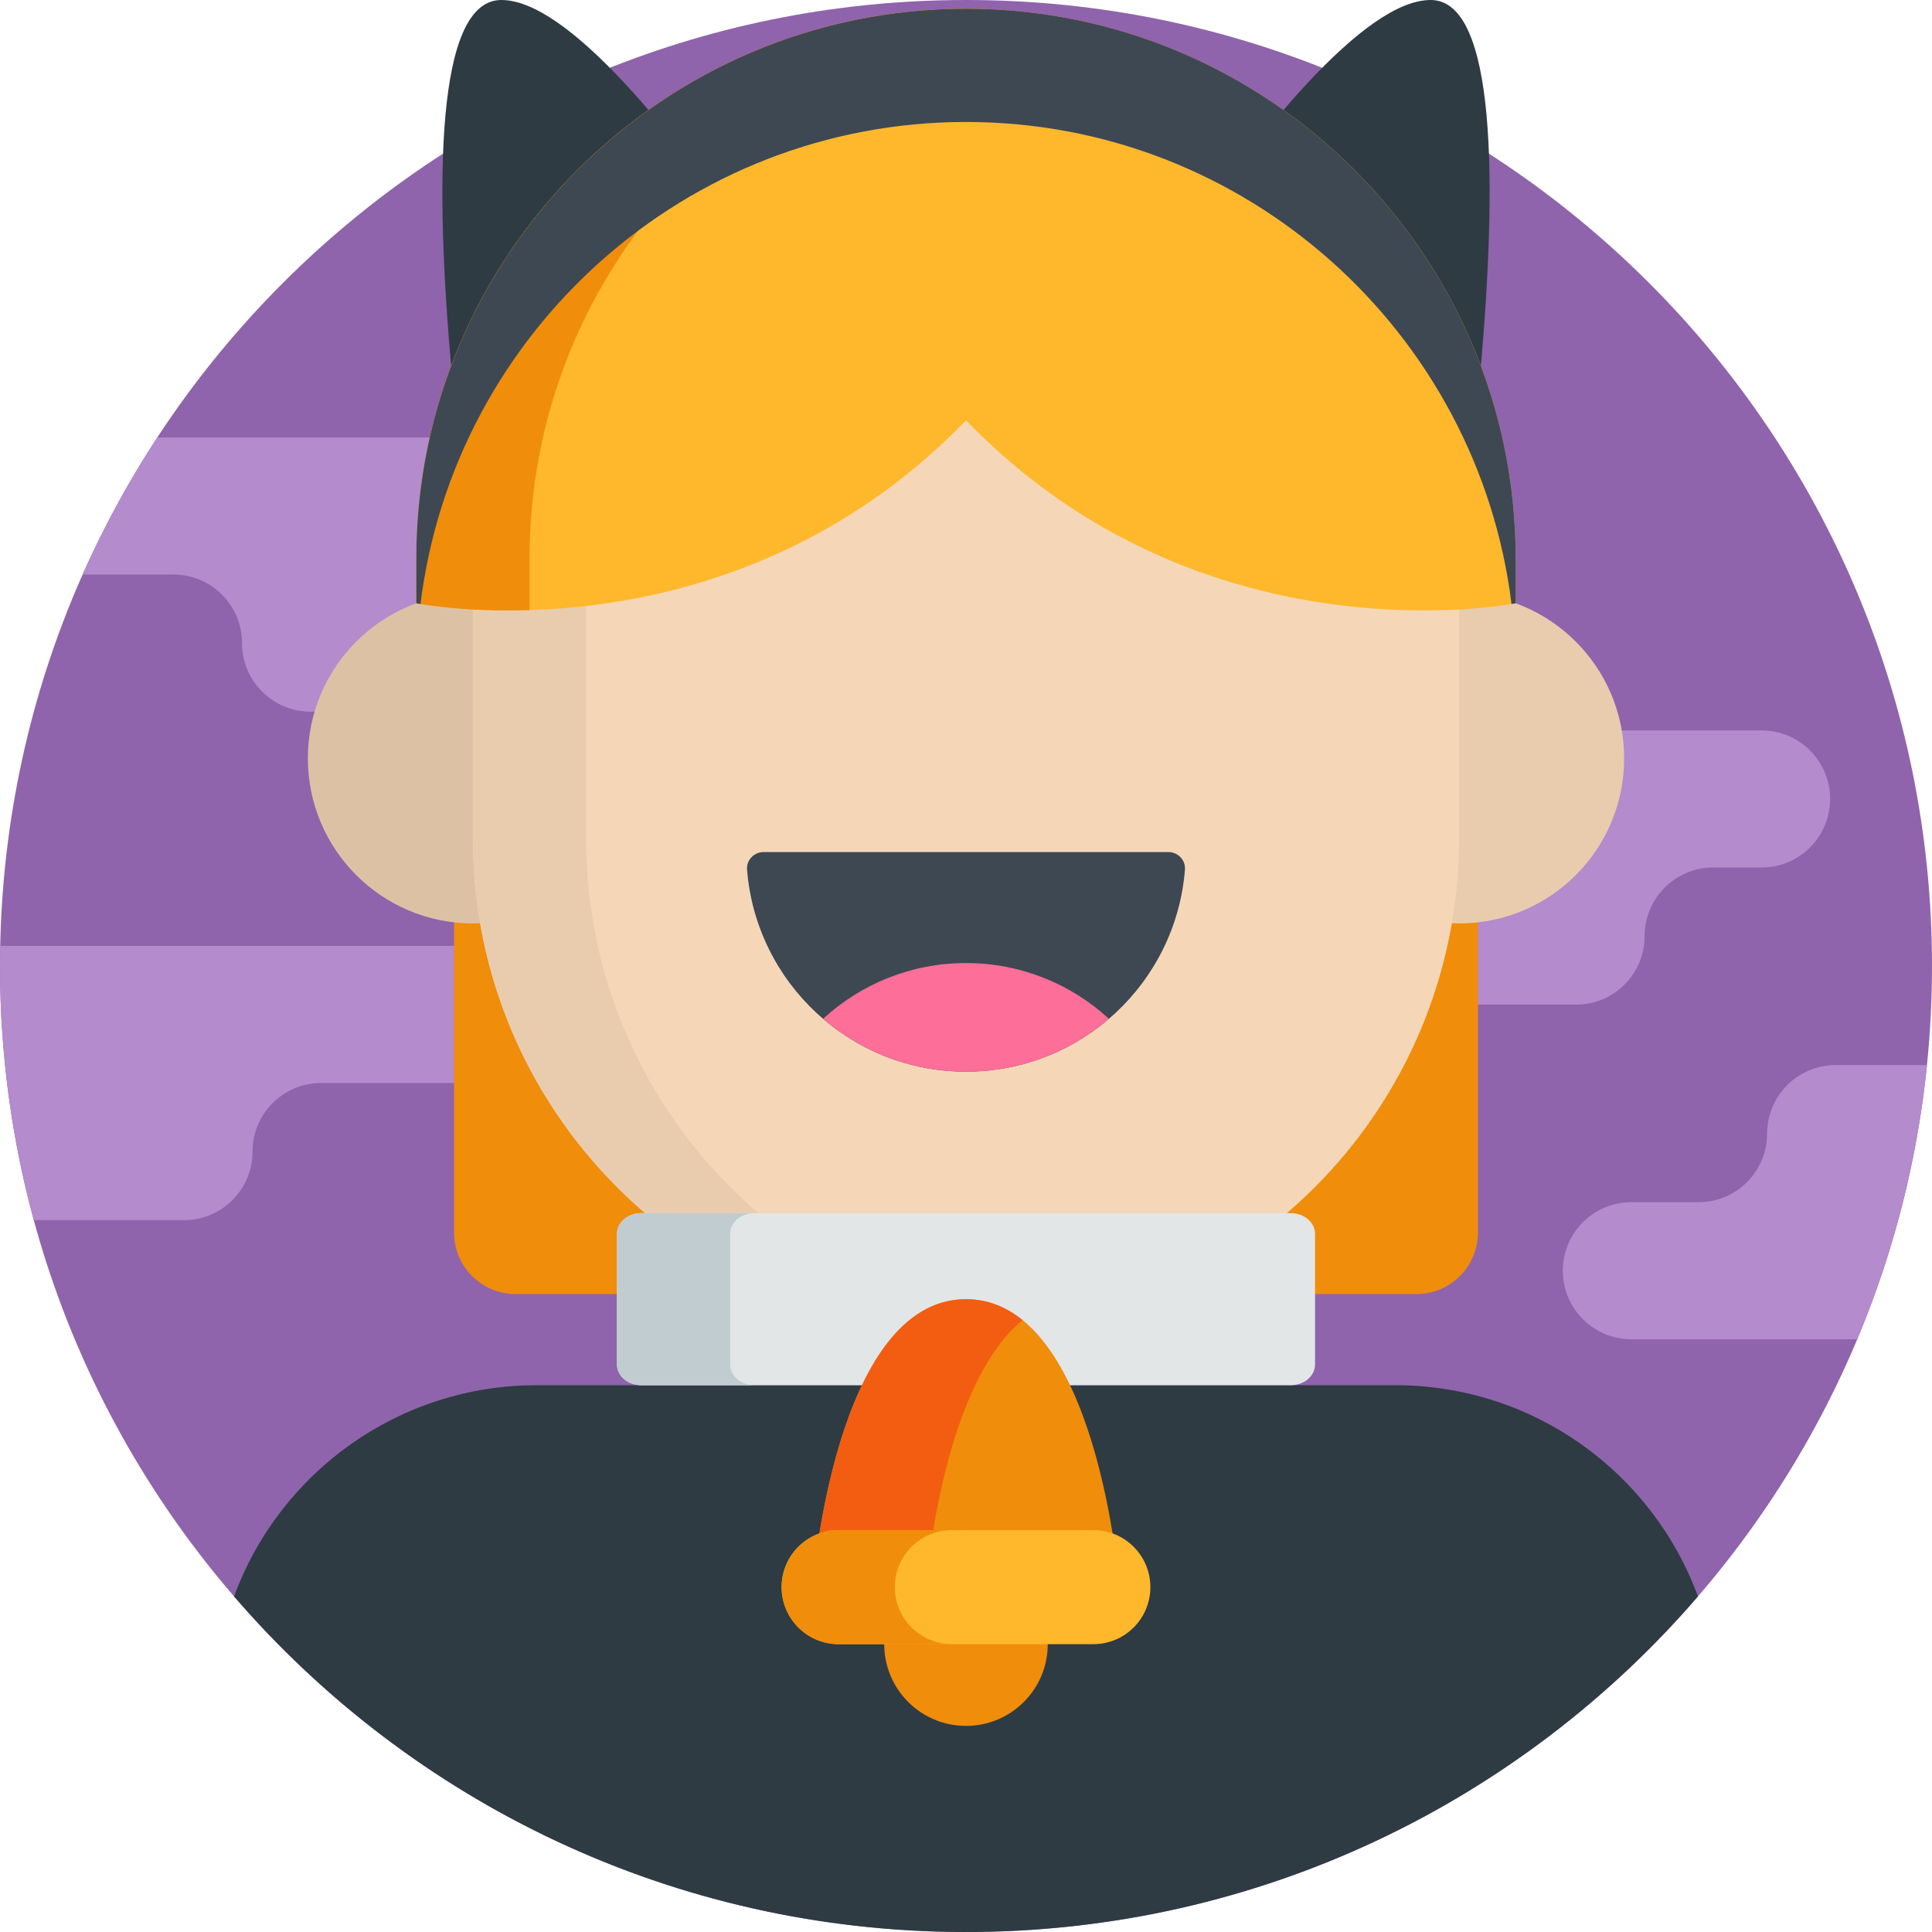 <svg height="512pt" viewBox="0 0 512 512" width="512pt" xmlns="http://www.w3.org/2000/svg"><path d="m512 256c0 141.387-114.613 256-256 256s-256-114.613-256-256 114.613-256 256-256 256 114.613 256 256zm0 0" fill="#8f64ac"/><g fill="#b48bcd"><path d="m510.668 282.254h-24.203c-10.031 0-18.164 8.133-18.164 18.168 0 10.031-8.137 18.168-18.168 18.168h-17.801c-10.035 0-18.168 8.133-18.168 18.164 0 10.035 8.133 18.168 18.168 18.168h59.848c9.535-22.742 15.891-47.148 18.488-72.668zm0 0"/><path d="m156.742 250.68h-156.676c-.035 1.77-.066 3.543-.066 5.32 0 23.309 3.133 45.883 8.973 67.344h39.785c10.035 0 18.168-8.133 18.168-18.164 0-10.035 8.133-18.168 18.168-18.168h71.652c10.031 0 18.164-8.133 18.164-18.168 0-10.031-8.133-18.164-18.168-18.164zm0 0"/><path d="m177.668 175.398c0-10.031 8.133-18.168 18.168-18.168h189.664c10.031 0 18.168 8.133 18.168 18.168 0 10.035 8.133 18.168 18.168 18.168h45c10.031 0 18.164 8.133 18.164 18.168 0 10.031-8.133 18.164-18.164 18.164h-12.824c-10.035 0-18.168 8.133-18.168 18.168s-8.133 18.168-18.168 18.168h-180.074c-10.031 0-18.164-8.133-18.164-18.168 0-10.031 8.133-18.168 18.164-18.168h12.824c10.035 0 18.168-8.133 18.168-18.164 0-10.035-8.133-18.168-18.168-18.168h-54.594c-10.031 0-18.164-8.133-18.164-18.168zm0 0"/><path d="m301.969 152.262h-27.801c-10.035 0-18.168-8.133-18.168-18.164 0-10.035-8.133-18.168-18.168-18.168h-196.125c-7.535 11.5-14.168 23.645-19.801 36.332h24.062c10.031 0 18.168 8.133 18.168 18.168 0 10.031 8.133 18.168 18.164 18.168h219.668c10.035 0 18.168-8.133 18.168-18.168 0-10.035-8.137-18.168-18.168-18.168zm0 0"/></g><path d="m379.145 196.812s35.145-196.812 0-196.812-113.145 140-113.145 140zm0 0" fill="#2e3b43"/><path d="m132.855 196.812s-35.145-196.812 0-196.812 113.145 140 113.145 140zm0 0" fill="#2e3b43"/><path d="m375.359 342.949h-238.719c-9.008 0-16.312-7.301-16.312-16.309v-125.664h271.34v125.664c0 9.008-7.301 16.309-16.309 16.309zm0 0" fill="#f08d0b"/><path d="m430.414 200.977c0 24.156-19.586 43.742-43.746 43.742-24.156 0-43.742-19.586-43.742-43.742 0-24.16 19.586-43.746 43.742-43.746 24.16 0 43.746 19.586 43.746 43.746zm0 0" fill="#e9ccae"/><path d="m142.234 367.094c-36.543 0-68.117 23.055-80.203 55.973 46.949 54.457 116.43 88.934 193.969 88.934s147.02-34.477 193.969-88.934c-12.086-32.918-43.66-55.973-80.199-55.973zm0 0" fill="#2e3b43"/><path d="m169.074 200.977c0 24.156-19.586 43.742-43.742 43.742-24.16 0-43.746-19.586-43.746-43.742 0-24.16 19.586-43.746 43.746-43.746 24.156 0 43.742 19.586 43.742 43.746zm0 0" fill="#ddc1a5"/><path d="m256 352.949c-72.168 0-130.668-58.504-130.668-130.668v-74.289c0-72.168 58.504-130.668 130.668-130.668 72.168 0 130.668 58.504 130.668 130.668v74.289c0 72.164-58.5 130.668-130.668 130.668zm0 0" fill="#f5d7b7"/><path d="m155.332 222.281v-74.289c0-67.094 50.566-122.363 115.668-129.805-4.922-.566-9.926-.863-15-.863-72.168 0-130.668 58.5-130.668 130.668v74.289c0 72.168 58.504 130.668 130.668 130.668 5.074 0 10.078-.297 15-.859-65.102-7.445-115.668-62.715-115.668-129.809zm0 0" fill="#e9ccae"/><path d="m256 284.008c30.578 0 55.648-23.582 58.023-53.551.199-2.52-1.855-4.656-4.387-4.656h-107.273c-2.531 0-4.586 2.137-4.387 4.656 2.375 29.969 27.445 53.551 58.023 53.551zm0 0" fill="#3e4852"/><path d="m293.867 269.996c-9.961-9.172-23.258-14.777-37.867-14.777s-27.906 5.605-37.867 14.777c10.18 8.73 23.402 14.012 37.867 14.012s27.688-5.281 37.867-14.012zm0 0" fill="#fd6e99"/><path d="m256 2.324c-80.32 0-145.668 65.348-145.668 145.668v11.879s82.668 16.637 145.668-48.461c63 65.098 145.668 48.461 145.668 48.461v-11.879c0-80.32-65.348-145.668-145.668-145.668zm0 0" fill="#ffb82c"/><path d="m140.332 147.992c0-75.258 57.367-137.367 130.668-144.898-4.934-.508-9.938-.77-15-.77-80.32 0-145.668 65.348-145.668 145.668v11.879s11.855 2.383 30 1.812zm0 0" fill="#f08d0b"/><path d="m256 2.324c-80.32 0-145.668 65.348-145.668 145.668v11.879s.387.078 1.102.199c8.863-71.898 70.312-127.746 144.566-127.746s135.703 55.848 144.566 127.746c.715-.121 1.102-.199 1.102-.199v-11.879c0-80.32-65.348-145.668-145.668-145.668zm0 0" fill="#3e4852"/><path d="m348.5 361.594v-34.594c0-3.039-2.863-5.5-6.398-5.5h-172.203c-3.535 0-6.398 2.461-6.398 5.5v34.594c0 3.039 2.863 5.5 6.398 5.5h172.203c3.535 0 6.398-2.461 6.398-5.5zm0 0" fill="#e2e6e7"/><path d="m193.5 361.594v-34.594c0-3.039 2.863-5.5 6.398-5.5h-30c-3.535 0-6.398 2.461-6.398 5.5v34.594c0 3.039 2.863 5.5 6.398 5.5h30c-3.535 0-6.398-2.461-6.398-5.5zm0 0" fill="#c1ccd0"/><path d="m256 344.297c-34.902 0-40.652 76.309-40.652 76.309h81.305s-5.75-76.309-40.652-76.309zm0 0" fill="#f08d0b"/><path d="m271 349.855c-4.277-3.469-9.238-5.559-15-5.559-34.902 0-40.652 76.309-40.652 76.309h30s4.012-53.191 25.652-70.75zm0 0" fill="#f35d11"/><path d="m277.668 435.719c0 11.965-9.703 21.664-21.668 21.664s-21.668-9.699-21.668-21.664c0-11.969 9.703-21.668 21.668-21.668s21.668 9.699 21.668 21.668zm0 0" fill="#f08d0b"/><path d="m289.754 435.719h-67.508c-8.344 0-15.109-6.766-15.109-15.113 0-8.344 6.766-15.109 15.109-15.109h67.508c8.344 0 15.109 6.766 15.109 15.109 0 8.348-6.766 15.113-15.109 15.113zm0 0" fill="#ffb82c"/><path d="m237.137 420.605c0-8.344 6.766-15.109 15.109-15.109h-30c-8.344 0-15.109 6.766-15.109 15.109 0 8.348 6.766 15.113 15.109 15.113h30c-8.344 0-15.109-6.766-15.109-15.113zm0 0" fill="#f08d0b"/></svg>